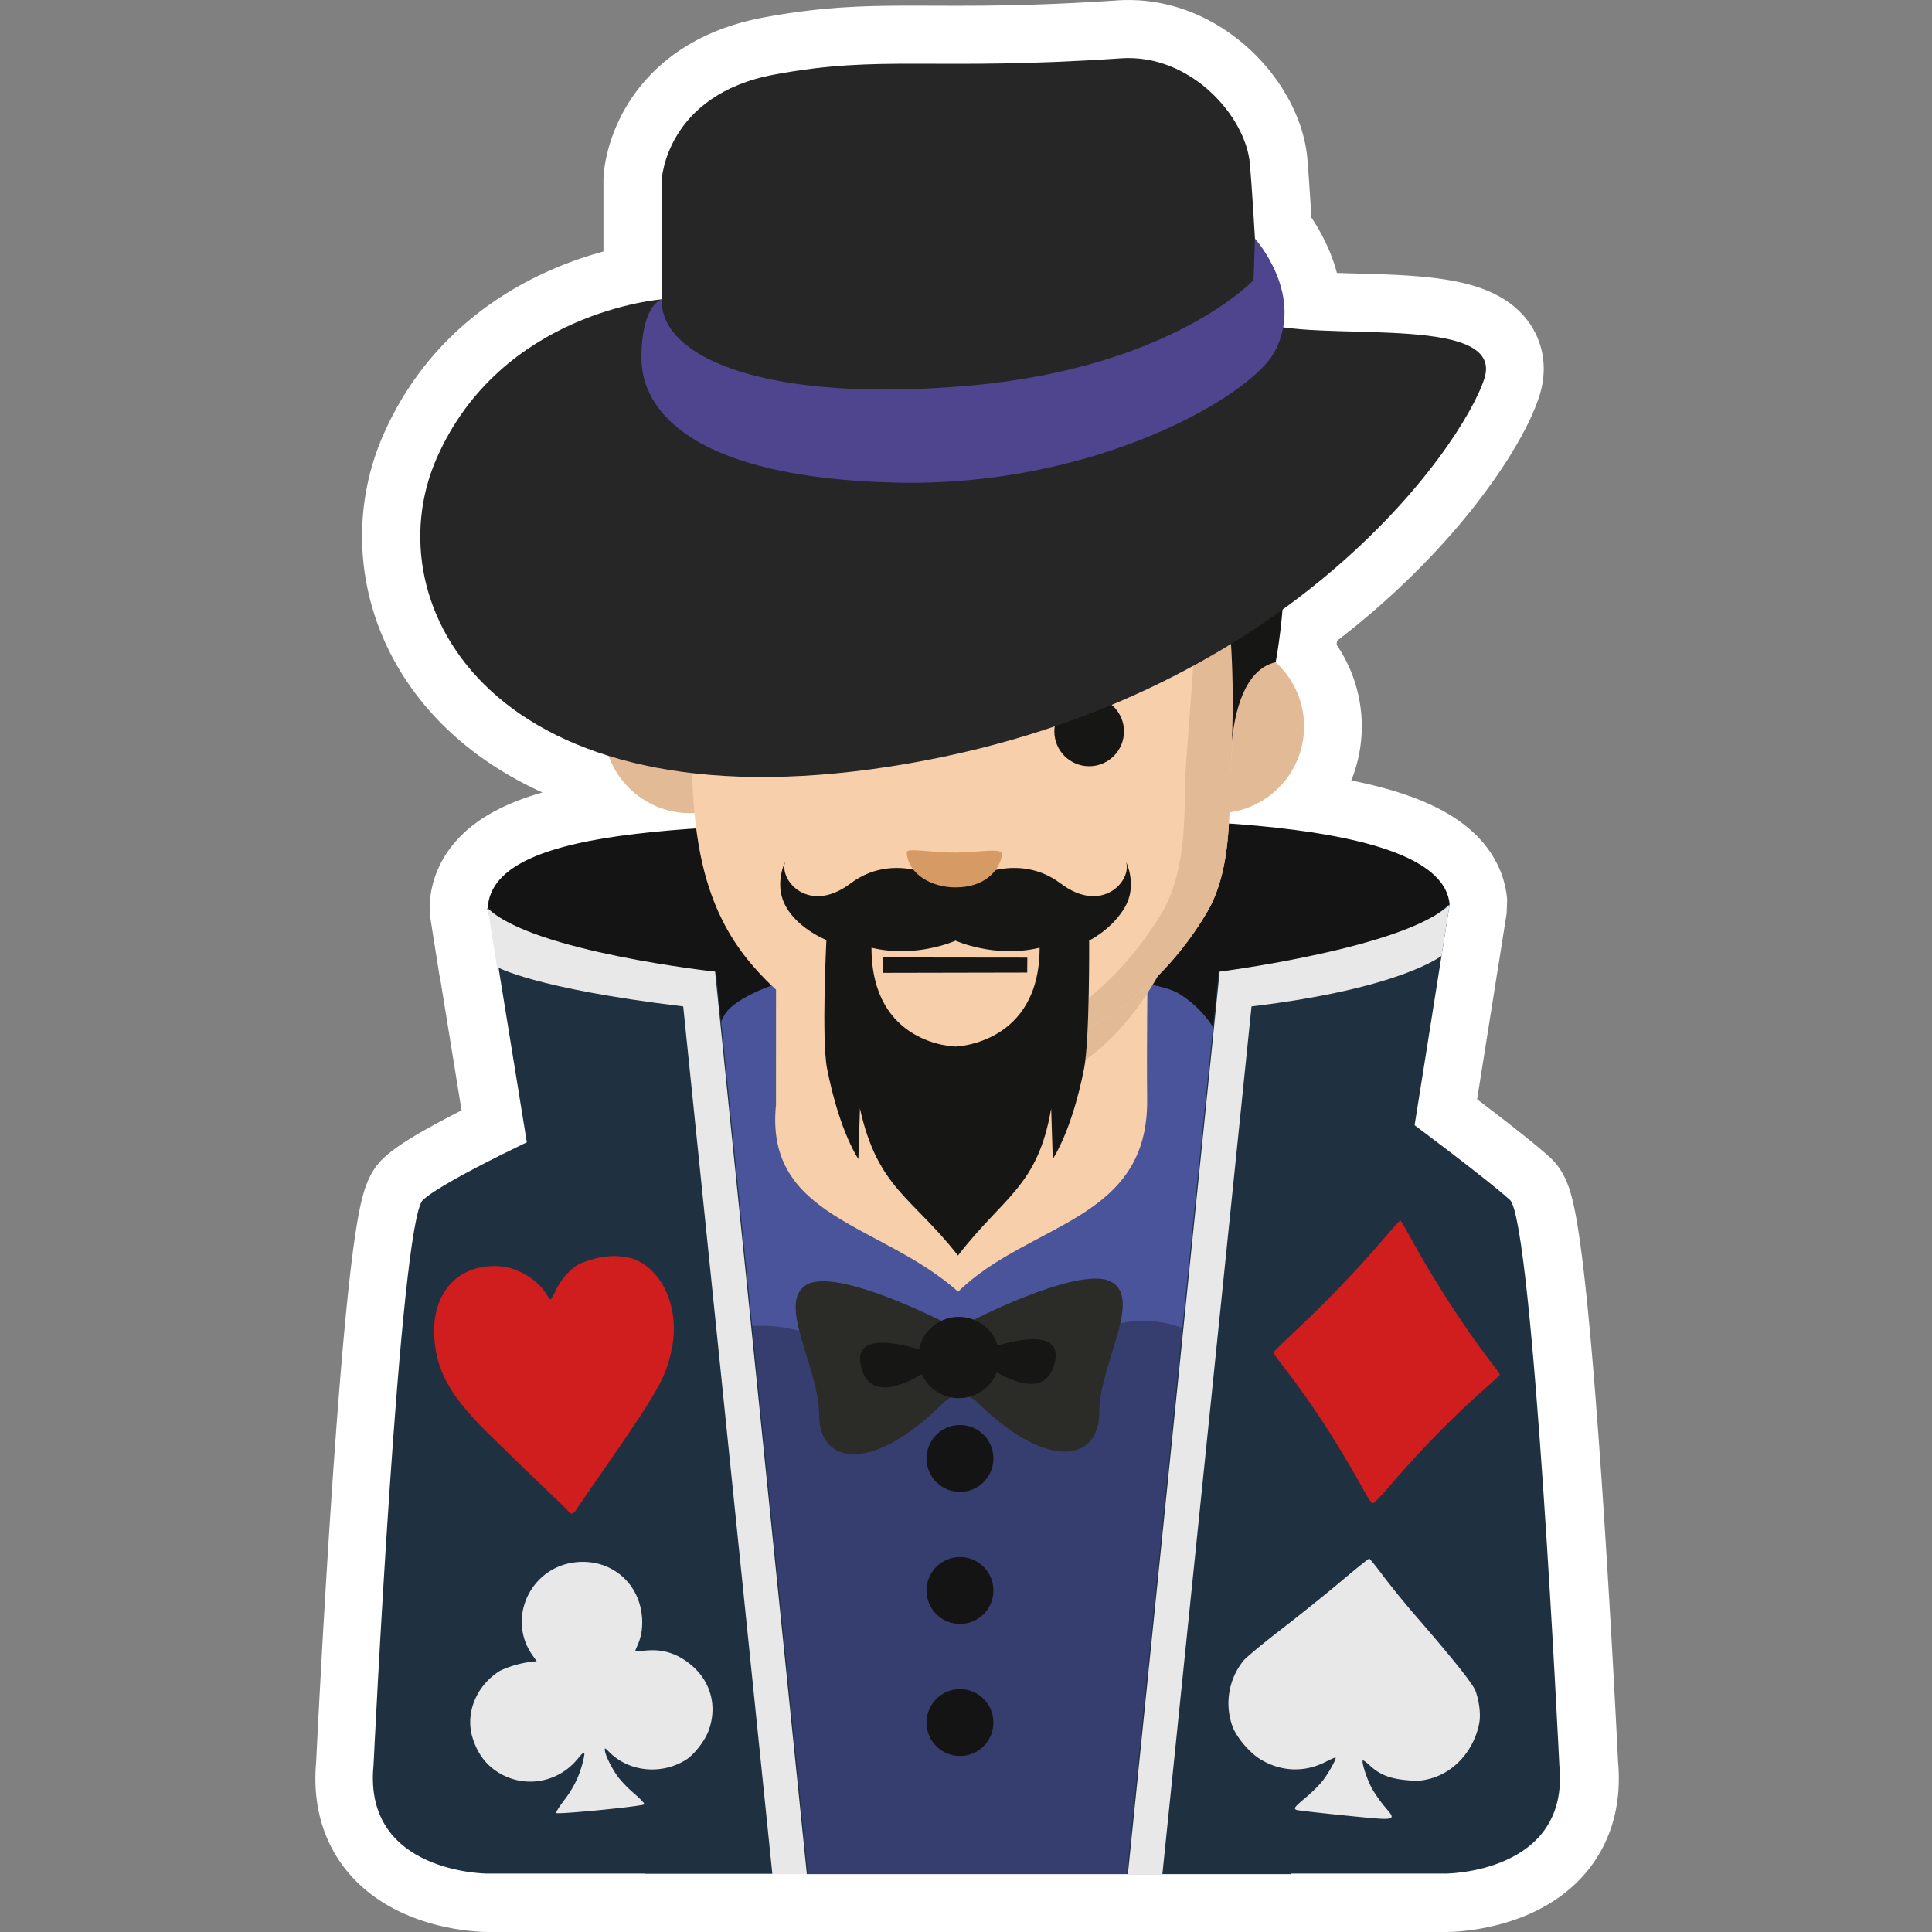 <svg id="Layer_1" data-name="Layer 1" version="1.1" width="100" height="100" xmlns="http://www.w3.org/2000/svg"><rect width="100%" height="100%" fill="#808080" stroke="none"/><defs id="defs4"><pattern id="EMFhbasepattern" patternUnits="userSpaceOnUse" width="6" height="6" x="0" y="0"/><pattern id="EMFhbasepattern-5" patternUnits="userSpaceOnUse" width="6" height="6" x="0" y="0"/><pattern id="EMFhbasepattern-6" patternUnits="userSpaceOnUse" width="6" height="6" x="0" y="0"/><pattern id="EMFhbasepattern-0" patternUnits="userSpaceOnUse" width="6" height="6" x="0" y="0"/><pattern id="EMFhbasepattern-52" patternUnits="userSpaceOnUse" width="6" height="6" x="0" y="0"/><pattern id="EMFhbasepattern-3" patternUnits="userSpaceOnUse" width="6" height="6" x="0" y="0"/><pattern id="EMFhbasepattern-8" patternUnits="userSpaceOnUse" width="6" height="6" x="0" y="0"/><pattern id="EMFhbasepattern-4" patternUnits="userSpaceOnUse" width="6" height="6" x="0" y="0"/><pattern id="EMFhbasepattern-84" patternUnits="userSpaceOnUse" width="6" height="6" x="0" y="0"/><pattern id="EMFhbasepattern-06" patternUnits="userSpaceOnUse" width="6" height="6" x="0" y="0"/><pattern id="EMFhbasepattern-88" patternUnits="userSpaceOnUse" width="6" height="6" x="0" y="0"/><pattern id="EMFhbasepattern-32" patternUnits="userSpaceOnUse" width="6" height="6" x="0" y="0"/><path id="rect35975" d="M243.764 85.599h93.004v39.097h-93.004z"/><path id="rect35975-0" d="M243.764 85.599h93.004v39.097h-93.004z"/><path id="rect35975-0-0" d="M243.764 85.599h445.697v28.625H243.764z"/><path id="rect35975-2" d="M243.764 85.599h93.004v39.097h-93.004z"/><path id="rect9685-8-4" d="M242.205 1.743h87.637V25.19h-87.637z"/><path id="rect9685" d="M242.205 1.743h87.637V25.19h-87.637z"/><path id="rect9685-8" d="M242.205 1.743h87.637V25.19h-87.637z"/><path id="rect9685-8-8" d="M242.205 1.743h87.637V25.19h-87.637z"/><path id="rect9685-8-4-4" d="M242.205 1.743h87.637V25.19h-87.637z"/><style id="style2">.cls-2{fill:#fff}.cls-6{fill:#b4202a}.cls-7{fill:#b3f442}</style><mask maskUnits="userSpaceOnUse" id="mask1172"><circle r="40.015" cy="387.833" cx="-150.764" id="circle1174" style="opacity:1;fill:#fff;fill-opacity:1;fill-rule:nonzero;stroke:none;stroke-width:9.615;stroke-linecap:square;stroke-linejoin:round;stroke-miterlimit:4;stroke-dasharray:none;stroke-dashoffset:0;stroke-opacity:1;paint-order:stroke fill markers"/></mask></defs><g id="layer8" style="display:inline" transform="translate(-95.25 15.989)"><g id="g51207"><path id="path7097-9" style="fill:#ac9393;fill-opacity:1;stroke:#fff;stroke-width:6;stroke-linecap:round;stroke-linejoin:bevel;stroke-dasharray:none;stroke-opacity:1;paint-order:stroke fill markers" d="M153.934-12.98a5.654 5.654 0 0 0-.666.005c-9.847.668-12.361-.204-17.968.844-5.606 1.048-5.815 5.449-5.815 5.449V-.5s-8.323.616-11.657 8.248c-2.347 5.371.125 12.644 8.92 15.374a4.49 4.49 0 0 0 4.213 2.973 4.49 4.49 0 0 0 .227-.015c.026.27.054.538.088.806-6.134.41-10.662 1.382-10.794 4.13l.48 3.036.013.006 1.482 9.134c-1.828.88-4.502 2.22-5.289 2.936-1.206 1.097-2.56 29.287-2.56 29.287-.543 5.583 5.893 5.596 5.893 5.596h49.613s6.437-.013 5.894-5.596c0 0-1.354-28.19-2.56-29.287-1.132-1.029-4.543-3.574-4.99-3.907.733-4.6 1.124-7.06 1.39-8.743l.002-.002.42-2.654c-.217-2.611-5.17-3.746-11.431-4.188.009-.163.021-.326.027-.488l.002-.094a4.49 4.49 0 0 0 3.868-4.445 4.49 4.49 0 0 0-1.476-3.327l.006-.002s.2-1.07.346-2.719c6.529-4.72 9.82-9.967 10.456-11.96.981-3.075-6.75-2.11-10.413-2.657.448-2.469-1.46-4.584-1.46-4.584l-.002.08c-.086-1.429-.18-2.974-.262-3.947-.197-2.309-2.72-5.308-5.997-5.473z"/><path style="fill:#141414;fill-opacity:1;stroke:none;stroke-width:.928px;stroke-linecap:butt;stroke-linejoin:miter;stroke-opacity:1" d="M145.824 53.631c10.045-7.104 11.983-5.428 13.021-18.089 3.52-.566 10.568-2.475 11.438-4.713-.375-4.52-14.917-4.633-25.937-4.35-11.605.299-23.634.035-23.851 4.544 1.11 2.933 8.113 4.8 10.423 4.943 2.325 13.326 3.943 11.03 14.906 17.665z" id="path7097"/><path id="path13304" style="fill:#363d6f;fill-opacity:1;stroke:none;stroke-width:.928px;stroke-linecap:butt;stroke-linejoin:miter;stroke-opacity:1" d="m158.891 46.505-13.695 7.891-13.241-7.281 5.058 33.9h16.616z"/><path id="path12069" style="fill:#4a549a;fill-opacity:1;stroke:none;stroke-width:.928px;stroke-linecap:butt;stroke-linejoin:miter;stroke-opacity:1" d="M137.884 34.524c-1.965-.018-4.295 1.026-4.964 1.782-1.783 2.016-2.487 17.223-2.487 17.223s5.11-2.367 8.424.595c3.823 3.419 6.08 1.154 6.08 1.154s2.433 2.303 5.81-1.245c3.065-3.22 6.741-.778 6.741-.778s5.083-13.781-1.143-17.772c-2.24-1.436-11.224-.278-11.439-.239-.14-.025-3.809-.69-7.022-.72z"/><path id="path902-4-6" d="M154.627 40.924c-.032-3.023.025-5.838.025-8.27l-.412-6.47h-18.823v8.954l-.002 6.06c-.596 5.876 5.451 6.126 9.428 9.67 3.668-3.592 9.85-3.625 9.783-9.944z" class="cls-2" style="fill:#f7cfaa;stroke-width:.362"/><path id="path904-3-9" d="M155.558 33.855c-2.61 4.933-6.155 7.03-10.356 6.716-3.83-.286-6.894-1.964-8.91-6.437v-7.948h18.826c.14 2.156.273 4.312.412 6.469 0 .383.014.788.028 1.2z" class="cls-6" style="fill:#e3ba96;stroke-width:.362"/><circle id="circle906-9-9" r="4.49" cy="21.613" cx="130.975" class="cls-6" style="fill:#e3ba96;stroke-width:.362"/><circle id="circle908-1-4" r="4.49" cy="21.613" cx="158.259" class="cls-6" style="fill:#e3ba96;stroke-width:.362"/><path id="path910-3-4" d="m160.133 7.588-1.23 16.794c0 2.278-.03 4.987-1.237 6.945a16.735 16.735 0 0 1-3.951 4.509 14.798 14.798 0 0 1-9.854 3.079c-.097-.006-.194-.019-.291-.025a10.961 10.961 0 0 1-1.11-.14 14.338 14.338 0 0 1-8.078-4.563c-4.085-4.508-3.097-10.405-3.503-15.92q-.381-5.336-.775-10.679l1.67-1.205a22.711 22.711 0 0 1 26.123-.325z" class="cls-2" style="fill:#f7cfaa;stroke-width:.362"/><path id="path912-2-3" d="m160.133 7.588-1.23 16.794c0 2.278-.03 4.987-1.237 6.945a16.735 16.735 0 0 1-3.951 4.509 14.798 14.798 0 0 1-9.854 3.079c-.097-.006-.194-.019-.291-.025a15.013 15.013 0 0 0 7.824-3.054 16.84 16.84 0 0 0 3.951-4.51c1.206-1.957 1.236-4.666 1.236-6.944l1.219-16.69z" class="cls-6" style="fill:#e3ba96;stroke-width:.362"/><path id="path914-7-3" d="M161.278 18.285c-1.642.382-2.121 2.636-2.26 4.073.484-13.376-3.721-17.557-6.54-17.424-2.902.145-3.89 2.364-7.369 2.364-3.466 0-4.466-2.219-7.363-2.364-2.873-.14-6.886 4.063-6.721 18.054-.015-1.226-.515-4.679-2.497-5.14 0 0-4.473-24.095 16.581-24.095 21.066 0 16.17 24.532 16.17 24.532z" class="cls-7" style="fill:#161614;stroke-width:.362"/><path id="path916-9-5" d="m148.9 17.776 7.388-.927a.286.286 0 0 1 .319.324l-.14 1.002a.286.286 0 0 1-.255.245l-7.179.712a.286.286 0 0 1-.313-.26l-.069-.786a.286.286 0 0 1 .25-.31z" class="cls-7" style="fill:#161614;stroke-width:.362"/><circle id="circle918-8-9" r="1.802" cy="21.869" cx="151.625" class="cls-7" style="fill:#161614;stroke-width:.362"/><path style="fill:#262626;fill-opacity:1;stroke:none;stroke-width:.443px;stroke-linecap:butt;stroke-linejoin:miter;stroke-opacity:1" d="M160.448.64c2.667 1.186 12.745-.519 11.633 2.964-1.111 3.483-10.3 16.894-30.75 20.08-20.451 3.186-26.823-8.299-23.489-15.93C121.176.12 129.499-.495 129.499-.495v-6.182s.21-4.401 5.815-5.45c5.607-1.047 8.121-.176 17.968-.844 3.594-.243 6.453 3.004 6.663 5.466.21 2.463.503 8.144.503 8.144z" id="path4541"/><path style="fill:#4f458f;fill-opacity:1;stroke:none;stroke-width:.443px;stroke-linecap:butt;stroke-linejoin:miter;stroke-opacity:1" d="M129.499-.494s-1.048.262-1.048 3.04c0 2.776 2.724 6.182 13.098 6.444 10.375.262 18.41-4.476 19.65-6.729 1.643-2.982-.99-5.896-.99-5.896l-.076 2.147s-4.228 4.506-14.602 5.45c-10.374.942-16.116-1.346-16.032-4.456z" id="path5413"/><g id="g14229" transform="matrix(.928 0 0 .928 9.582 5.81)"><path style="fill:#1f3140;fill-opacity:1;stroke:none;stroke-width:1px;stroke-linecap:butt;stroke-linejoin:miter;stroke-opacity:1" d="M179.289 74.984s-1.46-30.367-2.759-31.548c-1.3-1.182-5.665-4.428-5.665-4.428l2.242-12.058c-3.373 3.258-12.822 3.74-12.822 3.74l-5.118 50.321h17.773s6.934-.012 6.349-6.027z" id="path13852"/><path style="display:inline;fill:#1f3140;fill-opacity:1;stroke:none;stroke-width:1px;stroke-linecap:butt;stroke-linejoin:miter;stroke-opacity:1" d="M113.148 74.984s1.459-30.367 2.758-31.548c1.3-1.182 7.608-4.07 7.608-4.07l-4.038-12.207c3.373 3.258 12.675 3.531 12.675 3.531l5.118 50.321h-17.772s-6.934-.012-6.35-6.027z" id="path13852-4"/></g><path style="display:inline;fill:#1f3140;fill-opacity:1;stroke:none;stroke-width:.928px;stroke-linecap:butt;stroke-linejoin:miter;stroke-opacity:1" d="M158.38 34.302c4.052-.044 8.156.603 11.903-3.473 0 0-8.034 50.903-8.243 50.187h-8.411z" id="path24231"/><path d="M162.345 77.69c-.147-.077-.093-.148.512-.656.323-.27.718-.668.879-.882.304-.405.693-1.108.645-1.166-.013-.019-.243.078-.508.214-1.102.568-2.325.52-3.393-.133-.568-.348-1.243-1.151-1.444-1.718a3.522 3.522 0 0 1 .574-3.38c.14-.17 1.02-.902 1.958-1.624.938-.723 2.332-1.844 3.099-2.49.767-.647 1.42-1.173 1.454-1.17.033.004.363.413.733.91a46.44 46.44 0 0 0 1.716 2.105c1.926 2.223 2.928 3.482 3.055 3.839.202.567.276 1.25.184 1.697-.292 1.426-1.324 2.551-2.625 2.862-.411.098-.646.107-1.227.044-.827-.09-1.317-.294-1.82-.764-.167-.155-.323-.267-.346-.248-.079.065.19.911.44 1.393.137.262.44.702.671.976.659.778.736.76-2.08.477-1.315-.133-2.43-.262-2.477-.286z" style="display:inline;fill:#e8e8e8;fill-opacity:1;stroke-width:.072" id="path21317"/><path d="M165.96 61.363a62.6 62.6 0 0 0-1.402-2.418 44.325 44.325 0 0 0-3-4.353c-.22-.283-.397-.543-.394-.577.004-.034.511-.534 1.128-1.11a61.659 61.659 0 0 0 4.77-4.995c.34-.4.641-.727.67-.724.028.002.283.431.567.954 1.095 2.016 2.685 4.485 3.996 6.206.328.43.593.8.59.822-.003.023-.396.388-.875.81-1.57 1.38-3.33 3.188-4.954 5.089-.359.42-.696.758-.749.753-.053-.005-.21-.21-.347-.457z" style="display:inline;fill:#d01d1d;fill-opacity:1;stroke-width:.073" id="path21292"/><g id="g30054-9" style="display:inline" transform="matrix(-.928 0 0 .928 280.593 6.005)"><path style="display:inline;fill:#1f3140;fill-opacity:1;stroke:none;stroke-width:1px;stroke-linecap:butt;stroke-linejoin:miter;stroke-opacity:1" d="M159.781 30.482c4.365-.047 8.64.858 12.676-3.532l-8.733 53.852h-9.06z" id="path24231-3"/><path style="display:inline;fill:#d01d1d;fill-opacity:1;stroke-width:.077" d="M167.617 60.557c-.05-.085-.567-.84-1.148-1.678-3.46-4.983-3.87-5.695-4.209-7.306-.47-2.234.458-4.428 2.137-5.06 1.124-.322 2.073-.097 3.026.286.558.341.98.821 1.307 1.49.129.264.257.482.285.485.028.003.142-.144.254-.327.468-.762 1.556-1.425 2.48-1.51 2.428-.224 3.99 1.516 3.736 4.16-.175 1.808-.947 3.134-3.02 5.18a426.32 426.32 0 0 1-4.02 3.887c-.213.205-.42.416-.46.47-.1.139-.26.105-.368-.077z" id="path21105-5"/><path d="M163.783 76.935c-.022-.044.241-.32.584-.612.343-.294.76-.731.929-.973.342-.492.662-1.149.688-1.412.017-.163 0-.158-.242.085-1.097 1.102-2.887 1.287-4.263.441-.459-.282-1.057-1.044-1.274-1.623-.505-1.352-.137-2.755.965-3.673.788-.655 1.58-.903 2.574-.805.305.03.556.047.556.037.001-.01-.066-.174-.15-.366-.21-.48-.286-1.021-.228-1.611.186-1.896 1.762-3.182 3.665-2.991 2.538.255 3.889 3.12 2.444 5.182l-.242.344a5.812 5.812 0 0 1 2.05.532c1.317.82 1.95 2.363 1.528 3.729-.29.941-.81 1.602-1.601 2.036-1.433.785-3.206.434-4.255-.844-.418-.51-.46-.476-.28.226.194.76.523 1.422 1.037 2.088.265.345.459.657.43.695-.073.096-4.862-.376-4.915-.485z" style="display:inline;fill:#e8e8e8;fill-opacity:1;stroke-width:.072" id="path21269-0"/></g><path style="fill:#e8e8e8;fill-opacity:1;stroke:none;stroke-width:.928px;stroke-linecap:butt;stroke-linejoin:miter;stroke-opacity:1" d="m153.629 81.016 4.75-46.714s9.594-1.224 11.904-3.473l-.42 2.653s-2.079 1.69-9.834 2.62l-4.614 44.914z" id="path15312"/><path style="display:inline;fill:#e8e8e8;fill-opacity:1;stroke:none;stroke-width:.928px;stroke-linecap:butt;stroke-linejoin:miter;stroke-opacity:1" d="m137.013 81.016-4.75-46.714s-9.459-1.03-11.768-3.28l.48 3.037s1.883 1.113 9.638 2.043l4.615 44.914z" id="path15312-9"/><path id="path18582" style="fill:#161614;fill-opacity:1;stroke:none;stroke-width:.928px;stroke-linecap:butt;stroke-linejoin:miter;stroke-opacity:1" d="M135.894 28.597c-.111.244-.548 1.322.042 2.354.665 1.164 2.088 1.713 2.088 1.713s-.258 5.149.033 6.645c.291 1.497.831 3.41 1.621 4.698l.083-2.62c.915 4.147 2.735 4.605 5.074 7.61 2.353-3.06 4.134-3.567 4.823-7.61l.083 2.62c.79-1.289 1.332-3.2 1.623-4.698.29-1.496.26-6.616.26-6.616s1.194-.578 1.86-1.742c.585-1.025.16-2.094.045-2.348.34.985-1.236 2.753-3.373 1.142-2.536-1.913-5.447.167-5.447.167s-2.91-2.08-5.446-.167c-2.14 1.614-3.716-.163-3.369-1.148zm8.815 4.102s2.03.925 4.352.366c0 4.998-4.352 5.115-4.352 5.115s-4.351-.058-4.351-5.115c2.323.559 4.351-.366 4.351-.366z"/><path style="fill:#161614;fill-opacity:1;stroke:none;stroke-width:1.089px;stroke-linecap:butt;stroke-linejoin:miter;stroke-opacity:1" d="m140.94 33.569 7.484.009-.006.772-7.47.015z" id="path19156"/><path style="fill:#d69a65;fill-opacity:1;stroke:none;stroke-width:1.054px;stroke-linecap:butt;stroke-linejoin:miter;stroke-opacity:1" d="M144.704 29.943c-1.227 0-2.441-.667-2.524-1.805-.02-.273 1.244.01 2.515.004 1.28-.007 2.494-.295 2.42.123-.15.83-.899 1.678-2.41 1.678z" id="path19539"/><circle style="fill:#141414;fill-opacity:1;stroke:none;stroke-width:3.713;stroke-linecap:round;stroke-linejoin:round;stroke-opacity:1;paint-order:stroke fill markers" id="path25805" cx="144.938" cy="59.5" r="1.731"/><circle style="display:inline;fill:#141414;fill-opacity:1;stroke:none;stroke-width:3.713;stroke-linecap:round;stroke-linejoin:round;stroke-opacity:1;paint-order:stroke fill markers" id="path25805-6" cx="144.938" cy="66.335" r="1.731"/><circle style="display:inline;fill:#141414;fill-opacity:1;stroke:none;stroke-width:3.713;stroke-linecap:round;stroke-linejoin:round;stroke-opacity:1;paint-order:stroke fill markers" id="path25805-8" cx="144.938" cy="73.171" r="1.731"/><g id="g29398" transform="matrix(.928 0 0 .928 10.185 5.81)"><path id="path28344" style="fill:#2b2b27;fill-opacity:1;stroke:none;stroke-width:1.344px;stroke-linecap:butt;stroke-linejoin:miter;stroke-opacity:1" d="M152.639 47.827c-2.343.077-6.645 2.29-6.645 2.29s-.462.257-.909.682c-.39-.336-.748-.536-.748-.536s-6.045-3.106-7.706-2.084c-1.66 1.021.725 4.598.725 7.28 0 2.682 2.894 3.32 6.939-.725.776-.66 1.24-.443 1.74-.147 4.045 4.045 6.94 3.407 6.94.725s2.385-6.259.724-7.28c-.259-.16-.626-.22-1.06-.205z"/><circle style="display:inline;fill:#161614;fill-opacity:1;stroke:none;stroke-width:4.865;stroke-linecap:round;stroke-linejoin:round;stroke-opacity:1;paint-order:stroke fill markers" id="path25805-7" cx="145.146" cy="52.227" r="2.268"/><path style="fill:#161614;fill-opacity:1;stroke:none;stroke-width:1.438px;stroke-linecap:butt;stroke-linejoin:miter;stroke-opacity:1" d="M144.34 52.267s-5.38-2.257-4.637.515c.743 2.773 4.637-.515 4.637-.515z" id="path29270"/><path style="display:inline;fill:#161614;fill-opacity:1;stroke:none;stroke-width:1.438px;stroke-linecap:butt;stroke-linejoin:miter;stroke-opacity:1" d="M145.838 52.071s5.38-2.257 4.637.515c-.743 2.773-4.637-.515-4.637-.515z" id="path29270-8"/></g></g></g></svg>
